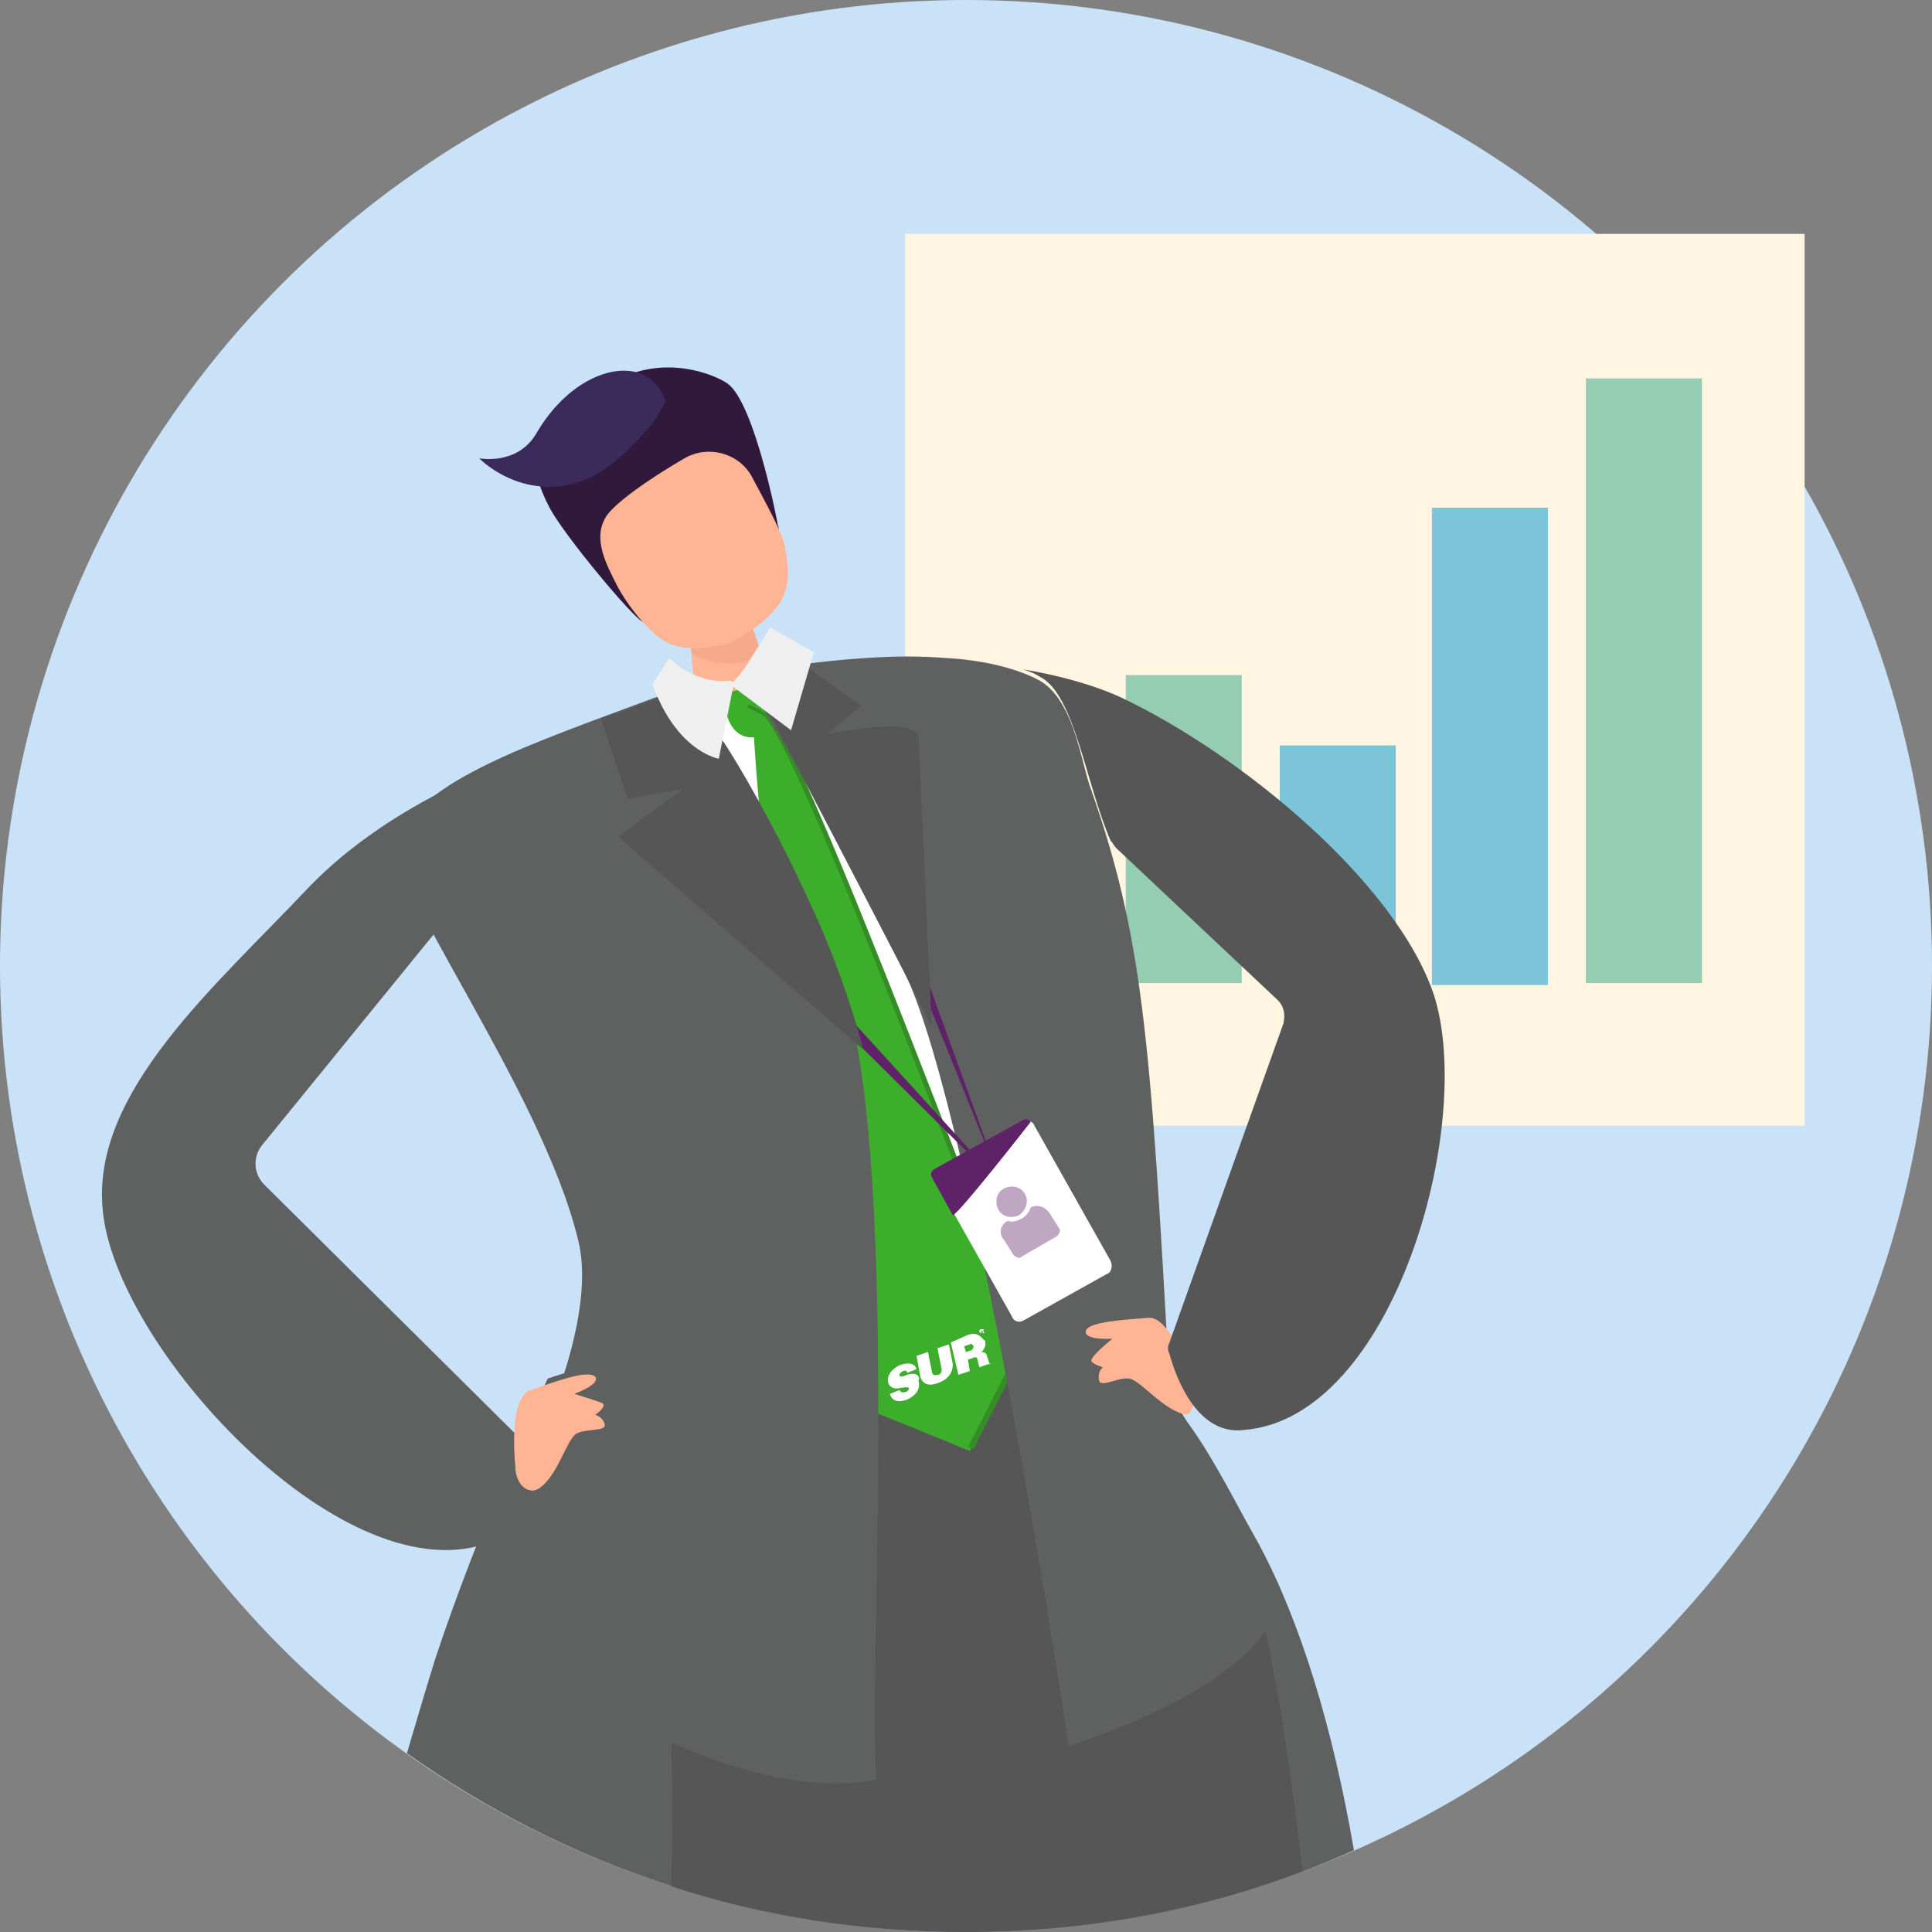 <?xml version="1.0" encoding="utf-8"?>
<!-- Generator: Adobe Illustrator 25.0.0, SVG Export Plug-In . SVG Version: 6.00 Build 0)  -->
<svg version="1.1" id="Capa_1" xmlns="http://www.w3.org/2000/svg" xmlns:xlink="http://www.w3.org/1999/xlink" x="0px" y="0px"
	 viewBox="0 0 101.6 101.6" style="enable-background:new 0 0 101.6 101.6;" xml:space="preserve">
<rect x="0" y="0" width="101.6" height="101.6" fill="#808080" stroke="none"/>
<style type="text/css">
	.st0{fill:#CAE2F8;}
	.st1{fill:#FFF5E1;}
	.st2{fill:#95CDB3;}
	.st3{fill:#7CC5D8;}
	.st4{fill:#5F6060;}
	.st5{fill:#565656;}
	.st6{fill:#30193B;}
	.st7{fill:#3B2B5B;}
	.st8{fill:#FFB593;}
	.st9{fill:#F7AA8B;}
	.st10{fill:#FFFFFF;}
	.st11{fill:#3DAE2B;}
	.st12{fill:#358E25;}
	.st13{fill:#5F2167;}
	.st14{opacity:0.4;fill:#5F2167;}
	.st15{fill:#EFEFEF;}
</style>
<g>
	<circle class="st0" cx="50.8" cy="50.8" r="50.8"/>
	<g>
		<g>
			<rect x="47.6" y="12.3" class="st1" width="47.3" height="46.9"/>
			<g>
				<rect x="59.2" y="35.5" class="st2" width="6.1" height="16.2"/>
				<rect x="67.3" y="39.2" class="st3" width="6.1" height="12.6"/>
				<rect x="75.3" y="26.7" class="st3" width="6.1" height="25.1"/>
				<rect x="83.4" y="19.9" class="st2" width="6.1" height="31.8"/>
			</g>
		</g>
		<path class="st4" d="M56.3,67.3C49.5,67.7,33,71,28.8,72.5c-0.6,1.4-3.5,7.5-5.9,14.7c-0.5,1.6-1,3.3-1.5,5
			c8.3,5.9,18.4,9.4,29.4,9.4c7.3,0,14.2-1.5,20.4-4.3c-1.1-6.4-2.8-12-5-16.1C61.8,73.2,57.7,68.3,56.3,67.3z"/>
		<path class="st5" d="M55.4,67.3c-2.9,0.1-15.9,3.1-20.6,3.9c-2.1,0.4,1,10.8,0.5,28c4.9,1.6,10.1,2.4,15.5,2.4
			c6.2,0,12.2-1.1,17.7-3.2c-0.8-7-1.8-12.9-3.1-17.2C62.6,72.5,56.9,68.3,55.4,67.3z"/>
		<path class="st6" d="M40.9,27.6c0-0.1-1.2-6.3-2.6-7.4c-0.5-0.4-4-2.1-7.2,0.7c-1.2,1.1-4.4,1.6-2.2,5.8c0.8,1.5,4.4,5.8,4.9,6
			C34,32.8,41.7,29.7,40.9,27.6z"/>
		<path class="st7" d="M35,21.1c0,0-0.4-1.5-2-1.6c-1.4-0.1-3.4,0.9-4.8,3.3c-1,1.7-3,1.3-3,1.3s2.2,2.3,5.4,1.2
			c2-0.7,3.9-3.3,3.9-3.3L35,21.1z"/>
		<g>
			<path class="st8" d="M36.2,31.9c0,0,0.2,5.3,0.8,5.7c0.6,0.5,2.4,0.8,3.1-0.7c0.7-1.5-1.3-5.6-1.3-5.6L36.2,31.9z"/>
		</g>
		<g>
			<path class="st9" d="M36.4,34.4c0.9,0.5,2.5,0.8,3.6,0c-0.2-0.9-0.4-1.3-0.7-2l-3,0.7C36.3,33.9,36.2,33.5,36.4,34.4z"/>
		</g>
		<path class="st8" d="M41.3,28.9c0-0.6-1-2.4-1.8-3.9c-0.7-1.2-2.3-1.6-3.5-0.9c-1.9,1.1-3.9,2.5-4.2,3.2c-0.6,1.1,0.1,2.4,0.6,3.4
			c0.5,1,1.7,2.6,2.7,3.1c0.9,0.5,2.8,0.3,3.7-0.2C41.3,32.1,41.7,31,41.3,28.9z"/>
		<path class="st10" d="M37.8,37l0,20.4c0,0-1.1,18.2-0.8,18.3c0.3,0.1,4.6-0.6,7.2-1.1c2.6-0.5,9.4-2.4,9.4-2.4L49,43.5l-5.6-6.8
			L37.8,37z"/>
		<path class="st11" d="M38,36.5l2.5-0.7c0,0,0.6,2.6-0.4,2.9C39,39,38.2,38.5,38,36.5z"/>
		<g>
			<path class="st11" d="M39.6,37.8c0,0,0.3,8,2.2,17.9c1.9,9.9,2.8,18,2.8,18l6.4,2.6l2.9-5.7c0,0-11.7-31.7-13.6-33
				C38.5,36.3,39.6,37.8,39.6,37.8z"/>
			<path class="st12" d="M40.4,37.6c-0.9-0.6-1.1-0.6-1.1-0.4c0.2,0.1,0.4,0.2,0.8,0.4c1.9,1.3,13.6,33,13.6,33l-2.8,5.5l0.3,0.1
				l2.9-5.7C53.9,70.6,42.3,38.9,40.4,37.6z"/>
			<path class="st10" d="M49.9,70.7l-0.6,0.2l0.2,1c0.1,0.4-0.2,0.4-0.2,0.4c-0.3,0.1-0.3-0.2-0.3-0.2l-0.2-1l-0.6,0.2l0.2,1.1
				c0.2,0.7,1,0.3,1,0.3c0.8-0.3,0.7-1,0.7-1L49.9,70.7z M50.9,70.2L50,70.6l0.4,1.7l0.6-0.2l-0.1-0.6l0.3-0.1c0,0,0.2-0.1,0.2,0.1
				l0.1,0.4l0.6-0.2l0,0c0,0-0.1,0-0.1-0.1l-0.1-0.3c0,0,0-0.2-0.3-0.2c0,0,0.3-0.2,0.2-0.6C51.6,70.4,51.5,70,50.9,70.2z
				 M51.2,70.8c0,0.1-0.1,0.2-0.1,0.2l-0.3,0.1l-0.1-0.3l0.3-0.1C51.1,70.6,51.2,70.8,51.2,70.8z M47.7,72.3c0,0-0.4,0.2-0.4,0
				c0,0,0-0.1,0.2-0.2c0,0,0.2-0.1,0.2,0.1l0.5-0.2c0,0-0.1-0.5-0.9-0.2c0,0-0.7,0.3-0.6,0.9c0,0,0.1,0.4,0.6,0.3c0,0,0.5-0.1,0.5,0
				c0,0.1-0.1,0.2-0.2,0.2c0,0-0.2,0.1-0.3-0.1l-0.5,0.2c0,0,0.1,0.6,0.9,0.3c0,0,0.8-0.3,0.6-1C48.4,72.5,48.3,72.1,47.7,72.3z
				 M51.6,69.9c-0.1,0-0.1,0.1-0.1,0.1c0,0.1,0.1,0.1,0.1,0.1c0.1,0,0.1-0.1,0.1-0.1C51.8,69.9,51.7,69.9,51.6,69.9z M51.7,70.1
				c0,0-0.1,0-0.1,0c0,0,0-0.1,0-0.1c0,0,0.1,0,0.1,0C51.8,70.1,51.8,70.1,51.7,70.1z M51.7,70C51.7,70,51.7,70,51.7,70L51.7,70
				l0,0.1l0,0L51.7,70L51.7,70L51.7,70L51.7,70L51.7,70C51.7,70,51.7,70,51.7,70z M51.7,70L51.7,70L51.7,70C51.7,70,51.7,70,51.7,70
				C51.7,70,51.7,70,51.7,70L51.7,70z"/>
		</g>
		<path class="st4" d="M30.4,65.2C32,71.5,24,84.1,24,84.1s12.1,11.2,22.1,9.5c-0.5-5.3,1.4-33.4-2-42.4c-3-8-7.5-15.3-9.7-14.5
			c-6.7,2.5-12.1,4.3-13.5,7.4C20,46,28.5,57.3,30.4,65.2z"/>
		<g>
			<path class="st4" d="M25.6,43.6c0.7-1.4-0.7-2.8-2.1-2.1c-2.2,1.1-5,2.8-7.3,5.2C11.4,51.8,4.8,57.4,5.4,63.6
				C6,70.7,17.8,83.7,25.5,81.2c2.2-0.7,2.1-3.8,2-5c0-0.4-0.2-0.7-0.5-0.9l-13.1-13c-0.6-0.6-0.6-1.5-0.1-2.1l9.2-11.3
				c0.1-0.1,0.1-0.2,0.2-0.3L25.6,43.6z"/>
			<path class="st8" d="M27.1,77.1c0,0-0.4-3.6,0.8-4c1.2-0.4,3-1.1,3.4-0.7c0.3,0.4-1.1,0.9-1.1,0.9s1.3,0.4,1.5,0.5
				c0.2,0.2-0.4,0.6-0.4,0.6s0.4,0.1,0.5,0.5c0.1,0.4-1,0.2-1.5,0.5c-0.5,0.3-1,2.3-2,2.9C27.8,78.6,27.1,78.1,27.1,77.1z"/>
		</g>
		<path class="st4" d="M56.2,91.8c0,0,11.1-3.3,11.1-8.3c-7.4-15-5.5-6.6-5.8-10.7c-1-18.3-1.4-23.6-4.2-31.5
			c-0.5-1.5-0.9-4.7-2.8-5.6c-1.2-0.6-2.9-1-4.8-1.1c-1.3-0.1-2.6-0.1-4.1,0c-1.6,0.1-3.4,0.3-5.1,0.6c-0.2,0-1.4,0.3-1.4,0.3
			s4.8,7.9,8.5,15.7S56.2,91.8,56.2,91.8z"/>
		<g>
			<path class="st8" d="M62.7,72.7c0,0-1.1-3.5-2.3-3.4c-1.2,0.1-3.2,0.2-3.3,0.7c-0.1,0.5,1.4,0.4,1.4,0.4s-1,0.8-1.1,1.1
				c-0.1,0.2,0.6,0.4,0.6,0.4s-0.3,0.2-0.2,0.7c0.1,0.4,1-0.2,1.6-0.1c0.6,0.1,1.8,1.7,3,1.9C62.7,74.3,63,73.6,62.7,72.7z"/>
			<path class="st5" d="M75.4,52.3c-2-5.9-10.1-12.6-16.4-15.6c-1.5-0.7-3.4-1.2-5.2-1.5c0.3,0.1,0.6,0.2,0.9,0.4
				c1.8,0.9,2.4,5.6,3.7,8.6c0.1,0.1,0.2,0.3,0.3,0.4l8.5,8c0.3,0.3,0.4,0.7,0.3,1.2l-6,16.8c-0.1,0.2-0.1,0.4,0,0.6
				c0.3,1.1,1.4,4.3,3.9,4C73.3,74.6,77.6,59.1,75.4,52.3z"/>
		</g>
		<g>
			<polygon class="st13" points="40.6,50.4 53.4,63.1 40.9,49.4 			"/>
			<polygon class="st13" points="46.1,46 52.6,62.1 46.4,45 			"/>
			<g>
				<path class="st10" d="M53.9,69.4l4.3-2.4c0.3-0.1,0.3-0.5,0.2-0.7l-4-7.1c-0.1-0.3-0.5-0.3-0.7-0.2l-4.3,2.4
					c-0.3,0.1-0.3,0.5-0.2,0.7l4,7.1C53.3,69.5,53.6,69.6,53.9,69.4z"/>
				<path class="st13" d="M54.2,59c-0.1-0.1-0.2-0.2-0.4-0.1l-4.7,2.6c-0.1,0.1-0.2,0.2-0.1,0.4l1.1,2C50.3,64,54.2,59,54.2,59z"/>
				<path class="st14" d="M53,64.2c0.2,0.1,0.5,0,0.7-0.1c0.2-0.1,0.4-0.3,0.5-0.6c0.4-0.2,0.8,0,1,0.3l0.5,0.8
					c0.1,0.1,0,0.3-0.1,0.4l-1.9,1.1c-0.1,0.1-0.3,0-0.4-0.1l-0.5-0.8C52.5,64.9,52.6,64.4,53,64.2z"/>
				<path class="st14" d="M53.6,63.9c-0.4,0.2-0.9,0.1-1.1-0.3s-0.1-0.9,0.3-1.1c0.4-0.2,0.9-0.1,1.1,0.3
					C54.1,63.1,54,63.6,53.6,63.9z"/>
			</g>
		</g>
		<path class="st5" d="M35.4,36.4c-1.5,0.6-3.8,1.4-3.8,1.4l1.4,4.2l2.9-0.5L32.5,44l12.9,11.2c0,0-0.7-2.9-2.3-6.6
			C40.6,43,36.7,35.9,35.4,36.4z"/>
		<path class="st5" d="M48.3,38.8c0-1.2-4.8-0.2-4.8-0.2l1.8-1.5l-3-2.1c0,0-0.8,0.1-1.5,0.2c-0.2,0-1.4,0.3-1.4,0.3
			s8.5,16.2,9.6,18.5L48.3,38.8z"/>
		<path class="st15" d="M40.5,33c0,0-0.8,1.3-1,1.6C39,35.5,38.4,36,38.4,36l3.2,2.4l1.2-4.1L40.5,33z"/>
		<path class="st15" d="M38.6,35.9l-0.8,4c0,0-1.9-0.3-3.2-3.2L34.3,36l0.9-1.4c0,0,1.3,1.4,3.2,1.2"/>
	</g>
</g>
<g>
</g>
<g>
</g>
<g>
</g>
<g>
</g>
<g>
</g>
<g>
</g>
<g>
</g>
<g>
</g>
<g>
</g>
<g>
</g>
<g>
</g>
<g>
</g>
<g>
</g>
<g>
</g>
<g>
</g>
</svg>

